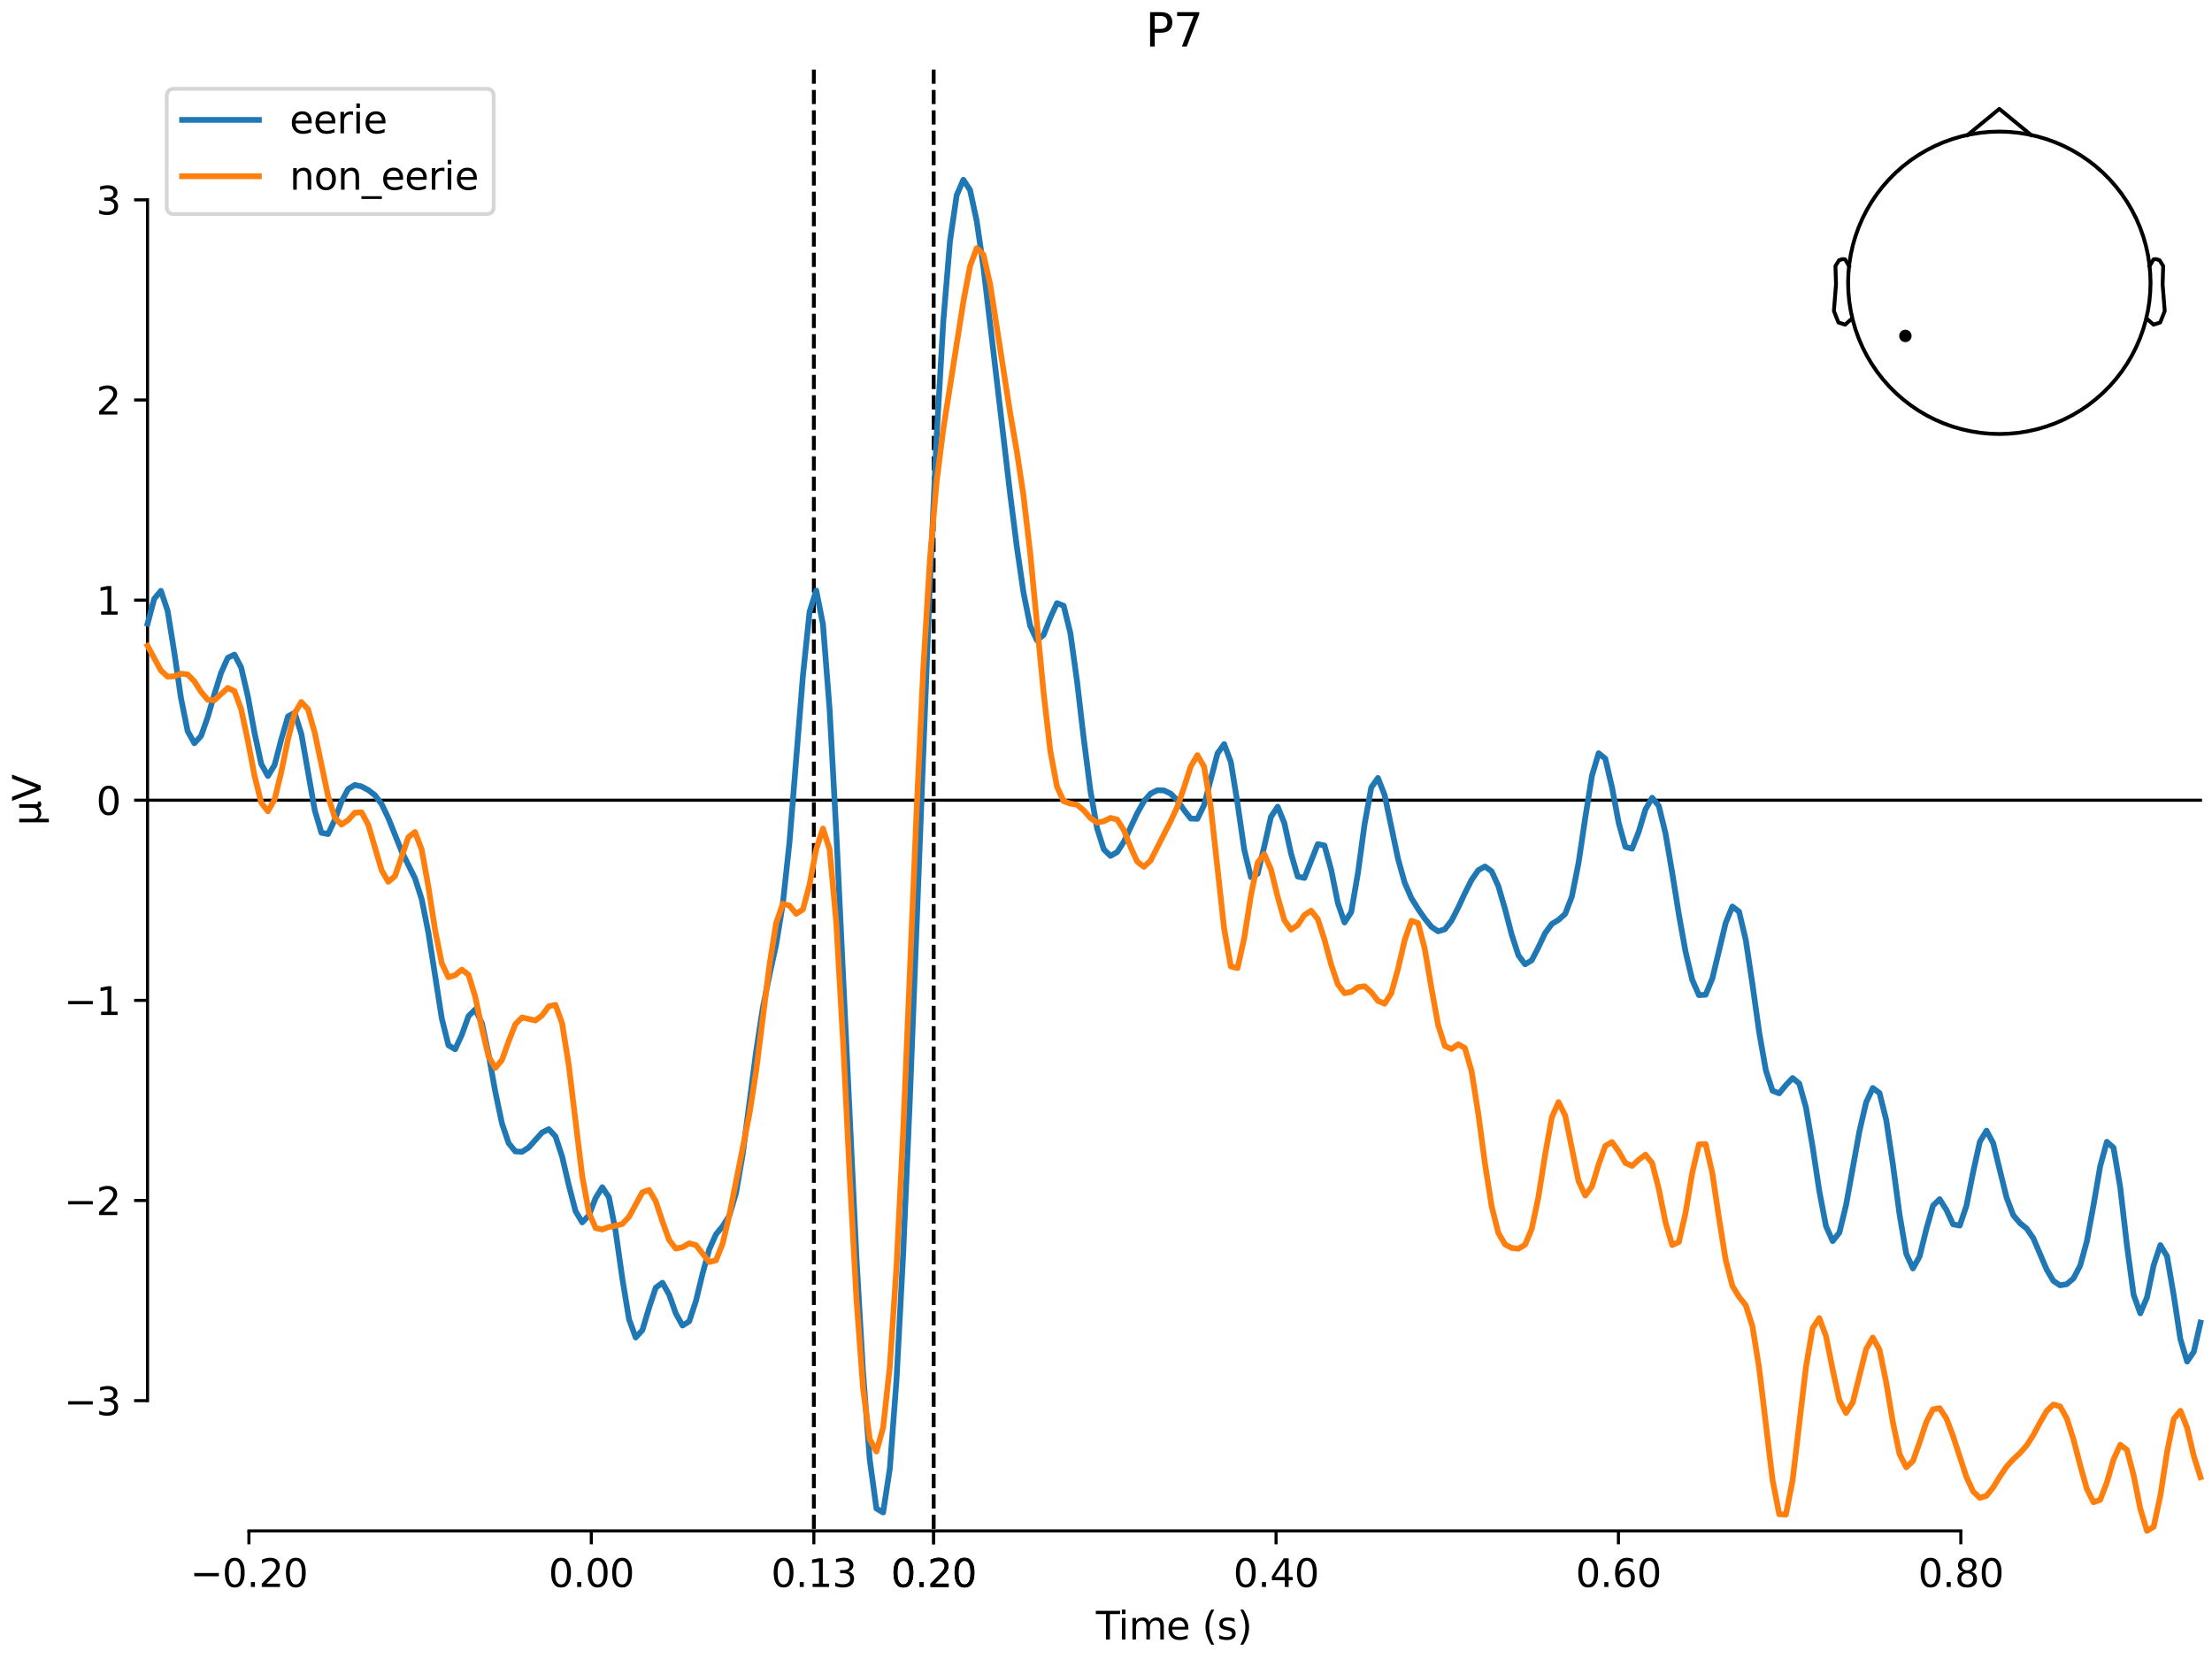 <?xml version="1.0" encoding="utf-8" standalone="no"?>
<!DOCTYPE svg PUBLIC "-//W3C//DTD SVG 1.1//EN"
  "http://www.w3.org/Graphics/SVG/1.1/DTD/svg11.dtd">
<svg xmlns:xlink="http://www.w3.org/1999/xlink" width="576pt" height="432pt" viewBox="0 0 576 432" xmlns="http://www.w3.org/2000/svg" version="1.1">
 <defs>
  <style type="text/css">*{stroke-linejoin: round; stroke-linecap: butt}</style>
 </defs>
 <g id="figure_1">
  <g id="patch_1">
   <path d="M 0 432 
L 576 432 
L 576 0 
L 0 0 
z
" style="fill: #ffffff"/>
  </g>
  <g id="axes_1">
   <g id="patch_2">
    <path d="M 38.421 398.644 
L 573 398.644 
L 573 18.118 
L 38.421 18.118 
L 38.421 398.644 
z
" style="fill: none; opacity: 0"/>
   </g>
   <g id="patch_3">
    <path d="M 38.421 364.716 
L 38.421 52.046 
" style="fill: none; stroke: #000000; stroke-width: 0.8; stroke-linejoin: miter; stroke-linecap: square"/>
   </g>
   <g id="LineCollection_1">
    <path d="M 211.924 18.118 
L 211.924 398.644 
" clip-path="url(#p5280053394)" style="fill: none; stroke-dasharray: 3.7,1.6; stroke-dashoffset: 0; stroke: #000000"/>
    <path d="M 243.128 18.118 
L 243.128 398.644 
" clip-path="url(#p5280053394)" style="fill: none; stroke-dasharray: 3.7,1.6; stroke-dashoffset: 0; stroke: #000000"/>
   </g>
   <g id="matplotlib.axis_1">
    <g id="xtick_1">
     <g id="line2d_1">
      <defs>
       <path id="mce8803fe06" d="M 0 0 
L 0 3.5 
" style="stroke: #000000; stroke-width: 0.8"/>
      </defs>
      <g>
       <use xlink:href="#mce8803fe06" x="64.819" y="398.644" style="stroke: #000000; stroke-width: 0.8"/>
      </g>
     </g>
     <g id="text_1">
      <!-- −0.20 -->
      <g transform="translate(49.496 413.242) scale(0.1 -0.1)">
       <defs>
        <path id="DejaVuSans-2212" d="M 678 2272 
L 4684 2272 
L 4684 1741 
L 678 1741 
L 678 2272 
z
" transform="scale(0.016)"/>
        <path id="DejaVuSans-30" d="M 2034 4250 
Q 1547 4250 1301 3770 
Q 1056 3291 1056 2328 
Q 1056 1369 1301 889 
Q 1547 409 2034 409 
Q 2525 409 2770 889 
Q 3016 1369 3016 2328 
Q 3016 3291 2770 3770 
Q 2525 4250 2034 4250 
z
M 2034 4750 
Q 2819 4750 3233 4129 
Q 3647 3509 3647 2328 
Q 3647 1150 3233 529 
Q 2819 -91 2034 -91 
Q 1250 -91 836 529 
Q 422 1150 422 2328 
Q 422 3509 836 4129 
Q 1250 4750 2034 4750 
z
" transform="scale(0.016)"/>
        <path id="DejaVuSans-2e" d="M 684 794 
L 1344 794 
L 1344 0 
L 684 0 
L 684 794 
z
" transform="scale(0.016)"/>
        <path id="DejaVuSans-32" d="M 1228 531 
L 3431 531 
L 3431 0 
L 469 0 
L 469 531 
Q 828 903 1448 1529 
Q 2069 2156 2228 2338 
Q 2531 2678 2651 2914 
Q 2772 3150 2772 3378 
Q 2772 3750 2511 3984 
Q 2250 4219 1831 4219 
Q 1534 4219 1204 4116 
Q 875 4013 500 3803 
L 500 4441 
Q 881 4594 1212 4672 
Q 1544 4750 1819 4750 
Q 2544 4750 2975 4387 
Q 3406 4025 3406 3419 
Q 3406 3131 3298 2873 
Q 3191 2616 2906 2266 
Q 2828 2175 2409 1742 
Q 1991 1309 1228 531 
z
" transform="scale(0.016)"/>
       </defs>
       <use xlink:href="#DejaVuSans-2212"/>
       <use xlink:href="#DejaVuSans-30" transform="translate(83.789 0)"/>
       <use xlink:href="#DejaVuSans-2e" transform="translate(147.412 0)"/>
       <use xlink:href="#DejaVuSans-32" transform="translate(179.199 0)"/>
       <use xlink:href="#DejaVuSans-30" transform="translate(242.822 0)"/>
      </g>
     </g>
    </g>
    <g id="xtick_2">
     <g id="line2d_2">
      <g>
       <use xlink:href="#mce8803fe06" x="153.973" y="398.644" style="stroke: #000000; stroke-width: 0.8"/>
      </g>
     </g>
     <g id="text_2">
      <!-- 0.00 -->
      <g transform="translate(142.84 413.242) scale(0.1 -0.1)">
       <use xlink:href="#DejaVuSans-30"/>
       <use xlink:href="#DejaVuSans-2e" transform="translate(63.623 0)"/>
       <use xlink:href="#DejaVuSans-30" transform="translate(95.41 0)"/>
       <use xlink:href="#DejaVuSans-30" transform="translate(159.033 0)"/>
      </g>
     </g>
    </g>
    <g id="xtick_3">
     <g id="line2d_3">
      <g>
       <use xlink:href="#mce8803fe06" x="211.924" y="398.644" style="stroke: #000000; stroke-width: 0.8"/>
      </g>
     </g>
     <g id="text_3">
      <!-- 0.13 -->
      <g transform="translate(200.791 413.242) scale(0.1 -0.1)">
       <defs>
        <path id="DejaVuSans-31" d="M 794 531 
L 1825 531 
L 1825 4091 
L 703 3866 
L 703 4441 
L 1819 4666 
L 2450 4666 
L 2450 531 
L 3481 531 
L 3481 0 
L 794 0 
L 794 531 
z
" transform="scale(0.016)"/>
        <path id="DejaVuSans-33" d="M 2597 2516 
Q 3050 2419 3304 2112 
Q 3559 1806 3559 1356 
Q 3559 666 3084 287 
Q 2609 -91 1734 -91 
Q 1441 -91 1130 -33 
Q 819 25 488 141 
L 488 750 
Q 750 597 1062 519 
Q 1375 441 1716 441 
Q 2309 441 2620 675 
Q 2931 909 2931 1356 
Q 2931 1769 2642 2001 
Q 2353 2234 1838 2234 
L 1294 2234 
L 1294 2753 
L 1863 2753 
Q 2328 2753 2575 2939 
Q 2822 3125 2822 3475 
Q 2822 3834 2567 4026 
Q 2313 4219 1838 4219 
Q 1578 4219 1281 4162 
Q 984 4106 628 3988 
L 628 4550 
Q 988 4650 1302 4700 
Q 1616 4750 1894 4750 
Q 2613 4750 3031 4423 
Q 3450 4097 3450 3541 
Q 3450 3153 3228 2886 
Q 3006 2619 2597 2516 
z
" transform="scale(0.016)"/>
       </defs>
       <use xlink:href="#DejaVuSans-30"/>
       <use xlink:href="#DejaVuSans-2e" transform="translate(63.623 0)"/>
       <use xlink:href="#DejaVuSans-31" transform="translate(95.41 0)"/>
       <use xlink:href="#DejaVuSans-33" transform="translate(159.033 0)"/>
      </g>
     </g>
    </g>
    <g id="xtick_4">
     <g id="line2d_4">
      <g>
       <use xlink:href="#mce8803fe06" x="243.128" y="398.644" style="stroke: #000000; stroke-width: 0.8"/>
      </g>
     </g>
     <g id="text_4">
      <!-- 0.20 -->
      <g transform="translate(231.995 413.242) scale(0.1 -0.1)">
       <use xlink:href="#DejaVuSans-30"/>
       <use xlink:href="#DejaVuSans-2e" transform="translate(63.623 0)"/>
       <use xlink:href="#DejaVuSans-32" transform="translate(95.41 0)"/>
       <use xlink:href="#DejaVuSans-30" transform="translate(159.033 0)"/>
      </g>
     </g>
    </g>
    <g id="xtick_5">
     <g id="line2d_5">
      <g>
       <use xlink:href="#mce8803fe06" x="243.128" y="398.644" style="stroke: #000000; stroke-width: 0.8"/>
      </g>
     </g>
     <g id="text_5">
      <!-- 0.20 -->
      <g transform="translate(231.995 413.242) scale(0.1 -0.1)">
       <use xlink:href="#DejaVuSans-30"/>
       <use xlink:href="#DejaVuSans-2e" transform="translate(63.623 0)"/>
       <use xlink:href="#DejaVuSans-32" transform="translate(95.41 0)"/>
       <use xlink:href="#DejaVuSans-30" transform="translate(159.033 0)"/>
      </g>
     </g>
    </g>
    <g id="xtick_6">
     <g id="line2d_6">
      <g>
       <use xlink:href="#mce8803fe06" x="332.282" y="398.644" style="stroke: #000000; stroke-width: 0.8"/>
      </g>
     </g>
     <g id="text_6">
      <!-- 0.40 -->
      <g transform="translate(321.15 413.242) scale(0.1 -0.1)">
       <defs>
        <path id="DejaVuSans-34" d="M 2419 4116 
L 825 1625 
L 2419 1625 
L 2419 4116 
z
M 2253 4666 
L 3047 4666 
L 3047 1625 
L 3713 1625 
L 3713 1100 
L 3047 1100 
L 3047 0 
L 2419 0 
L 2419 1100 
L 313 1100 
L 313 1709 
L 2253 4666 
z
" transform="scale(0.016)"/>
       </defs>
       <use xlink:href="#DejaVuSans-30"/>
       <use xlink:href="#DejaVuSans-2e" transform="translate(63.623 0)"/>
       <use xlink:href="#DejaVuSans-34" transform="translate(95.41 0)"/>
       <use xlink:href="#DejaVuSans-30" transform="translate(159.033 0)"/>
      </g>
     </g>
    </g>
    <g id="xtick_7">
     <g id="line2d_7">
      <g>
       <use xlink:href="#mce8803fe06" x="421.437" y="398.644" style="stroke: #000000; stroke-width: 0.8"/>
      </g>
     </g>
     <g id="text_7">
      <!-- 0.60 -->
      <g transform="translate(410.304 413.242) scale(0.1 -0.1)">
       <defs>
        <path id="DejaVuSans-36" d="M 2113 2584 
Q 1688 2584 1439 2293 
Q 1191 2003 1191 1497 
Q 1191 994 1439 701 
Q 1688 409 2113 409 
Q 2538 409 2786 701 
Q 3034 994 3034 1497 
Q 3034 2003 2786 2293 
Q 2538 2584 2113 2584 
z
M 3366 4563 
L 3366 3988 
Q 3128 4100 2886 4159 
Q 2644 4219 2406 4219 
Q 1781 4219 1451 3797 
Q 1122 3375 1075 2522 
Q 1259 2794 1537 2939 
Q 1816 3084 2150 3084 
Q 2853 3084 3261 2657 
Q 3669 2231 3669 1497 
Q 3669 778 3244 343 
Q 2819 -91 2113 -91 
Q 1303 -91 875 529 
Q 447 1150 447 2328 
Q 447 3434 972 4092 
Q 1497 4750 2381 4750 
Q 2619 4750 2861 4703 
Q 3103 4656 3366 4563 
z
" transform="scale(0.016)"/>
       </defs>
       <use xlink:href="#DejaVuSans-30"/>
       <use xlink:href="#DejaVuSans-2e" transform="translate(63.623 0)"/>
       <use xlink:href="#DejaVuSans-36" transform="translate(95.41 0)"/>
       <use xlink:href="#DejaVuSans-30" transform="translate(159.033 0)"/>
      </g>
     </g>
    </g>
    <g id="xtick_8">
     <g id="line2d_8">
      <g>
       <use xlink:href="#mce8803fe06" x="510.592" y="398.644" style="stroke: #000000; stroke-width: 0.8"/>
      </g>
     </g>
     <g id="text_8">
      <!-- 0.80 -->
      <g transform="translate(499.459 413.242) scale(0.1 -0.1)">
       <defs>
        <path id="DejaVuSans-38" d="M 2034 2216 
Q 1584 2216 1326 1975 
Q 1069 1734 1069 1313 
Q 1069 891 1326 650 
Q 1584 409 2034 409 
Q 2484 409 2743 651 
Q 3003 894 3003 1313 
Q 3003 1734 2745 1975 
Q 2488 2216 2034 2216 
z
M 1403 2484 
Q 997 2584 770 2862 
Q 544 3141 544 3541 
Q 544 4100 942 4425 
Q 1341 4750 2034 4750 
Q 2731 4750 3128 4425 
Q 3525 4100 3525 3541 
Q 3525 3141 3298 2862 
Q 3072 2584 2669 2484 
Q 3125 2378 3379 2068 
Q 3634 1759 3634 1313 
Q 3634 634 3220 271 
Q 2806 -91 2034 -91 
Q 1263 -91 848 271 
Q 434 634 434 1313 
Q 434 1759 690 2068 
Q 947 2378 1403 2484 
z
M 1172 3481 
Q 1172 3119 1398 2916 
Q 1625 2713 2034 2713 
Q 2441 2713 2670 2916 
Q 2900 3119 2900 3481 
Q 2900 3844 2670 4047 
Q 2441 4250 2034 4250 
Q 1625 4250 1398 4047 
Q 1172 3844 1172 3481 
z
" transform="scale(0.016)"/>
       </defs>
       <use xlink:href="#DejaVuSans-30"/>
       <use xlink:href="#DejaVuSans-2e" transform="translate(63.623 0)"/>
       <use xlink:href="#DejaVuSans-38" transform="translate(95.41 0)"/>
       <use xlink:href="#DejaVuSans-30" transform="translate(159.033 0)"/>
      </g>
     </g>
    </g>
    <g id="text_9">
     <!-- Time (s) -->
     <g transform="translate(285.381 426.92) scale(0.1 -0.1)">
      <defs>
       <path id="DejaVuSans-54" d="M -19 4666 
L 3928 4666 
L 3928 4134 
L 2272 4134 
L 2272 0 
L 1638 0 
L 1638 4134 
L -19 4134 
L -19 4666 
z
" transform="scale(0.016)"/>
       <path id="DejaVuSans-69" d="M 603 3500 
L 1178 3500 
L 1178 0 
L 603 0 
L 603 3500 
z
M 603 4863 
L 1178 4863 
L 1178 4134 
L 603 4134 
L 603 4863 
z
" transform="scale(0.016)"/>
       <path id="DejaVuSans-6d" d="M 3328 2828 
Q 3544 3216 3844 3400 
Q 4144 3584 4550 3584 
Q 5097 3584 5394 3201 
Q 5691 2819 5691 2113 
L 5691 0 
L 5113 0 
L 5113 2094 
Q 5113 2597 4934 2840 
Q 4756 3084 4391 3084 
Q 3944 3084 3684 2787 
Q 3425 2491 3425 1978 
L 3425 0 
L 2847 0 
L 2847 2094 
Q 2847 2600 2669 2842 
Q 2491 3084 2119 3084 
Q 1678 3084 1418 2786 
Q 1159 2488 1159 1978 
L 1159 0 
L 581 0 
L 581 3500 
L 1159 3500 
L 1159 2956 
Q 1356 3278 1631 3431 
Q 1906 3584 2284 3584 
Q 2666 3584 2933 3390 
Q 3200 3197 3328 2828 
z
" transform="scale(0.016)"/>
       <path id="DejaVuSans-65" d="M 3597 1894 
L 3597 1613 
L 953 1613 
Q 991 1019 1311 708 
Q 1631 397 2203 397 
Q 2534 397 2845 478 
Q 3156 559 3463 722 
L 3463 178 
Q 3153 47 2828 -22 
Q 2503 -91 2169 -91 
Q 1331 -91 842 396 
Q 353 884 353 1716 
Q 353 2575 817 3079 
Q 1281 3584 2069 3584 
Q 2775 3584 3186 3129 
Q 3597 2675 3597 1894 
z
M 3022 2063 
Q 3016 2534 2758 2815 
Q 2500 3097 2075 3097 
Q 1594 3097 1305 2825 
Q 1016 2553 972 2059 
L 3022 2063 
z
" transform="scale(0.016)"/>
       <path id="DejaVuSans-20" transform="scale(0.016)"/>
       <path id="DejaVuSans-28" d="M 1984 4856 
Q 1566 4138 1362 3434 
Q 1159 2731 1159 2009 
Q 1159 1288 1364 580 
Q 1569 -128 1984 -844 
L 1484 -844 
Q 1016 -109 783 600 
Q 550 1309 550 2009 
Q 550 2706 781 3412 
Q 1013 4119 1484 4856 
L 1984 4856 
z
" transform="scale(0.016)"/>
       <path id="DejaVuSans-73" d="M 2834 3397 
L 2834 2853 
Q 2591 2978 2328 3040 
Q 2066 3103 1784 3103 
Q 1356 3103 1142 2972 
Q 928 2841 928 2578 
Q 928 2378 1081 2264 
Q 1234 2150 1697 2047 
L 1894 2003 
Q 2506 1872 2764 1633 
Q 3022 1394 3022 966 
Q 3022 478 2636 193 
Q 2250 -91 1575 -91 
Q 1294 -91 989 -36 
Q 684 19 347 128 
L 347 722 
Q 666 556 975 473 
Q 1284 391 1588 391 
Q 1994 391 2212 530 
Q 2431 669 2431 922 
Q 2431 1156 2273 1281 
Q 2116 1406 1581 1522 
L 1381 1569 
Q 847 1681 609 1914 
Q 372 2147 372 2553 
Q 372 3047 722 3315 
Q 1072 3584 1716 3584 
Q 2034 3584 2315 3537 
Q 2597 3491 2834 3397 
z
" transform="scale(0.016)"/>
       <path id="DejaVuSans-29" d="M 513 4856 
L 1013 4856 
Q 1481 4119 1714 3412 
Q 1947 2706 1947 2009 
Q 1947 1309 1714 600 
Q 1481 -109 1013 -844 
L 513 -844 
Q 928 -128 1133 580 
Q 1338 1288 1338 2009 
Q 1338 2731 1133 3434 
Q 928 4138 513 4856 
z
" transform="scale(0.016)"/>
      </defs>
      <use xlink:href="#DejaVuSans-54"/>
      <use xlink:href="#DejaVuSans-69" transform="translate(57.959 0)"/>
      <use xlink:href="#DejaVuSans-6d" transform="translate(85.742 0)"/>
      <use xlink:href="#DejaVuSans-65" transform="translate(183.154 0)"/>
      <use xlink:href="#DejaVuSans-20" transform="translate(244.678 0)"/>
      <use xlink:href="#DejaVuSans-28" transform="translate(276.465 0)"/>
      <use xlink:href="#DejaVuSans-73" transform="translate(315.479 0)"/>
      <use xlink:href="#DejaVuSans-29" transform="translate(367.578 0)"/>
     </g>
    </g>
   </g>
   <g id="matplotlib.axis_2">
    <g id="ytick_1">
     <g id="line2d_9">
      <defs>
       <path id="me40b6f8430" d="M 0 0 
L -3.5 0 
" style="stroke: #000000; stroke-width: 0.8"/>
      </defs>
      <g>
       <use xlink:href="#me40b6f8430" x="38.421" y="364.716" style="stroke: #000000; stroke-width: 0.8"/>
      </g>
     </g>
     <g id="text_10">
      <!-- −3 -->
      <g transform="translate(16.678 368.515) scale(0.1 -0.1)">
       <use xlink:href="#DejaVuSans-2212"/>
       <use xlink:href="#DejaVuSans-33" transform="translate(83.789 0)"/>
      </g>
     </g>
    </g>
    <g id="ytick_2">
     <g id="line2d_10">
      <g>
       <use xlink:href="#me40b6f8430" x="38.421" y="312.604" style="stroke: #000000; stroke-width: 0.8"/>
      </g>
     </g>
     <g id="text_11">
      <!-- −2 -->
      <g transform="translate(16.678 316.404) scale(0.1 -0.1)">
       <use xlink:href="#DejaVuSans-2212"/>
       <use xlink:href="#DejaVuSans-32" transform="translate(83.789 0)"/>
      </g>
     </g>
    </g>
    <g id="ytick_3">
     <g id="line2d_11">
      <g>
       <use xlink:href="#me40b6f8430" x="38.421" y="260.493" style="stroke: #000000; stroke-width: 0.8"/>
      </g>
     </g>
     <g id="text_12">
      <!-- −1 -->
      <g transform="translate(16.678 264.292) scale(0.1 -0.1)">
       <use xlink:href="#DejaVuSans-2212"/>
       <use xlink:href="#DejaVuSans-31" transform="translate(83.789 0)"/>
      </g>
     </g>
    </g>
    <g id="ytick_4">
     <g id="line2d_12">
      <g>
       <use xlink:href="#me40b6f8430" x="38.421" y="208.381" style="stroke: #000000; stroke-width: 0.8"/>
      </g>
     </g>
     <g id="text_13">
      <!-- 0 -->
      <g transform="translate(25.058 212.18) scale(0.1 -0.1)">
       <use xlink:href="#DejaVuSans-30"/>
      </g>
     </g>
    </g>
    <g id="ytick_5">
     <g id="line2d_13">
      <g>
       <use xlink:href="#me40b6f8430" x="38.421" y="156.269" style="stroke: #000000; stroke-width: 0.8"/>
      </g>
     </g>
     <g id="text_14">
      <!-- 1 -->
      <g transform="translate(25.058 160.068) scale(0.1 -0.1)">
       <use xlink:href="#DejaVuSans-31"/>
      </g>
     </g>
    </g>
    <g id="ytick_6">
     <g id="line2d_14">
      <g>
       <use xlink:href="#me40b6f8430" x="38.421" y="104.158" style="stroke: #000000; stroke-width: 0.8"/>
      </g>
     </g>
     <g id="text_15">
      <!-- 2 -->
      <g transform="translate(25.058 107.957) scale(0.1 -0.1)">
       <use xlink:href="#DejaVuSans-32"/>
      </g>
     </g>
    </g>
    <g id="ytick_7">
     <g id="line2d_15">
      <g>
       <use xlink:href="#me40b6f8430" x="38.421" y="52.046" style="stroke: #000000; stroke-width: 0.8"/>
      </g>
     </g>
     <g id="text_16">
      <!-- 3 -->
      <g transform="translate(25.058 55.845) scale(0.1 -0.1)">
       <use xlink:href="#DejaVuSans-33"/>
      </g>
     </g>
    </g>
    <g id="text_17">
     <!-- µV -->
     <g transform="translate(10.599 214.982) rotate(-90) scale(0.1 -0.1)">
      <defs>
       <path id="DejaVuSans-b5" d="M 544 -1331 
L 544 3500 
L 1119 3500 
L 1119 1325 
Q 1119 872 1334 640 
Q 1550 409 1972 409 
Q 2434 409 2667 671 
Q 2900 934 2900 1459 
L 2900 3500 
L 3475 3500 
L 3475 806 
Q 3475 619 3529 530 
Q 3584 441 3700 441 
Q 3728 441 3778 458 
Q 3828 475 3916 513 
L 3916 50 
Q 3788 -22 3673 -56 
Q 3559 -91 3450 -91 
Q 3234 -91 3106 31 
Q 2978 153 2931 403 
Q 2775 156 2548 32 
Q 2322 -91 2016 -91 
Q 1697 -91 1473 31 
Q 1250 153 1119 397 
L 1119 -1331 
L 544 -1331 
z
" transform="scale(0.016)"/>
       <path id="DejaVuSans-56" d="M 1831 0 
L 50 4666 
L 709 4666 
L 2188 738 
L 3669 4666 
L 4325 4666 
L 2547 0 
L 1831 0 
z
" transform="scale(0.016)"/>
      </defs>
      <use xlink:href="#DejaVuSans-b5"/>
      <use xlink:href="#DejaVuSans-56" transform="translate(63.623 0)"/>
     </g>
    </g>
   </g>
   <g id="patch_4">
    <path d="M 64.819 398.644 
L 510.592 398.644 
" style="fill: none; stroke: #000000; stroke-width: 0.8; stroke-linejoin: miter; stroke-linecap: square"/>
   </g>
   <g id="patch_5">
    <path d="M 38.421 208.381 
L 573 208.381 
" style="fill: none; stroke: #000000; stroke-width: 0.8; stroke-linejoin: miter; stroke-linecap: square"/>
   </g>
   <g id="text_18">
    <!-- P7 -->
    <g transform="translate(298.275 12.118) scale(0.12 -0.12)">
     <defs>
      <path id="DejaVuSans-50" d="M 1259 4147 
L 1259 2394 
L 2053 2394 
Q 2494 2394 2734 2622 
Q 2975 2850 2975 3272 
Q 2975 3691 2734 3919 
Q 2494 4147 2053 4147 
L 1259 4147 
z
M 628 4666 
L 2053 4666 
Q 2838 4666 3239 4311 
Q 3641 3956 3641 3272 
Q 3641 2581 3239 2228 
Q 2838 1875 2053 1875 
L 1259 1875 
L 1259 0 
L 628 0 
L 628 4666 
z
" transform="scale(0.016)"/>
      <path id="DejaVuSans-37" d="M 525 4666 
L 3525 4666 
L 3525 4397 
L 1831 0 
L 1172 0 
L 2766 4134 
L 525 4134 
L 525 4666 
z
" transform="scale(0.016)"/>
     </defs>
     <use xlink:href="#DejaVuSans-50"/>
     <use xlink:href="#DejaVuSans-37" transform="translate(60.303 0)"/>
    </g>
   </g>
   <g id="legend_1">
    <g id="patch_6">
     <path d="M 45.421 55.753 
L 126.563 55.753 
Q 128.563 55.753 128.563 53.753 
L 128.563 25.118 
Q 128.563 23.118 126.563 23.118 
L 45.421 23.118 
Q 43.421 23.118 43.421 25.118 
L 43.421 53.753 
Q 43.421 55.753 45.421 55.753 
z
" style="fill: #ffffff; opacity: 0.8; stroke: #cccccc; stroke-linejoin: miter"/>
    </g>
    <g id="line2d_16">
     <path d="M 47.421 31.217 
L 57.421 31.217 
L 67.421 31.217 
" style="fill: none; stroke: #1f77b4; stroke-width: 1.5; stroke-linecap: square"/>
    </g>
    <g id="text_19">
     <!-- eerie -->
     <g transform="translate(75.421 34.717) scale(0.1 -0.1)">
      <defs>
       <path id="DejaVuSans-72" d="M 2631 2963 
Q 2534 3019 2420 3045 
Q 2306 3072 2169 3072 
Q 1681 3072 1420 2755 
Q 1159 2438 1159 1844 
L 1159 0 
L 581 0 
L 581 3500 
L 1159 3500 
L 1159 2956 
Q 1341 3275 1631 3429 
Q 1922 3584 2338 3584 
Q 2397 3584 2469 3576 
Q 2541 3569 2628 3553 
L 2631 2963 
z
" transform="scale(0.016)"/>
      </defs>
      <use xlink:href="#DejaVuSans-65"/>
      <use xlink:href="#DejaVuSans-65" transform="translate(61.523 0)"/>
      <use xlink:href="#DejaVuSans-72" transform="translate(123.047 0)"/>
      <use xlink:href="#DejaVuSans-69" transform="translate(164.16 0)"/>
      <use xlink:href="#DejaVuSans-65" transform="translate(191.943 0)"/>
     </g>
    </g>
    <g id="line2d_17">
     <path d="M 47.421 45.895 
L 57.421 45.895 
L 67.421 45.895 
" style="fill: none; stroke: #ff7f0e; stroke-width: 1.5; stroke-linecap: square"/>
    </g>
    <g id="text_20">
     <!-- non_eerie -->
     <g transform="translate(75.421 49.395) scale(0.1 -0.1)">
      <defs>
       <path id="DejaVuSans-6e" d="M 3513 2113 
L 3513 0 
L 2938 0 
L 2938 2094 
Q 2938 2591 2744 2837 
Q 2550 3084 2163 3084 
Q 1697 3084 1428 2787 
Q 1159 2491 1159 1978 
L 1159 0 
L 581 0 
L 581 3500 
L 1159 3500 
L 1159 2956 
Q 1366 3272 1645 3428 
Q 1925 3584 2291 3584 
Q 2894 3584 3203 3211 
Q 3513 2838 3513 2113 
z
" transform="scale(0.016)"/>
       <path id="DejaVuSans-6f" d="M 1959 3097 
Q 1497 3097 1228 2736 
Q 959 2375 959 1747 
Q 959 1119 1226 758 
Q 1494 397 1959 397 
Q 2419 397 2687 759 
Q 2956 1122 2956 1747 
Q 2956 2369 2687 2733 
Q 2419 3097 1959 3097 
z
M 1959 3584 
Q 2709 3584 3137 3096 
Q 3566 2609 3566 1747 
Q 3566 888 3137 398 
Q 2709 -91 1959 -91 
Q 1206 -91 779 398 
Q 353 888 353 1747 
Q 353 2609 779 3096 
Q 1206 3584 1959 3584 
z
" transform="scale(0.016)"/>
       <path id="DejaVuSans-5f" d="M 3263 -1063 
L 3263 -1509 
L -63 -1509 
L -63 -1063 
L 3263 -1063 
z
" transform="scale(0.016)"/>
      </defs>
      <use xlink:href="#DejaVuSans-6e"/>
      <use xlink:href="#DejaVuSans-6f" transform="translate(63.379 0)"/>
      <use xlink:href="#DejaVuSans-6e" transform="translate(124.561 0)"/>
      <use xlink:href="#DejaVuSans-5f" transform="translate(187.939 0)"/>
      <use xlink:href="#DejaVuSans-65" transform="translate(237.939 0)"/>
      <use xlink:href="#DejaVuSans-65" transform="translate(299.463 0)"/>
      <use xlink:href="#DejaVuSans-72" transform="translate(360.986 0)"/>
      <use xlink:href="#DejaVuSans-69" transform="translate(402.1 0)"/>
      <use xlink:href="#DejaVuSans-65" transform="translate(429.883 0)"/>
     </g>
    </g>
   </g>
   <g id="line2d_18">
    <path d="M 38.421 162.429 
L 40.162 155.919 
L 41.903 153.847 
L 43.644 159.038 
L 45.386 169.864 
L 47.127 181.8 
L 48.868 190.403 
L 50.61 193.532 
L 52.351 191.654 
L 54.092 186.726 
L 55.834 180.754 
L 57.575 175.186 
L 59.316 171.293 
L 61.057 170.465 
L 62.799 173.821 
L 64.54 181.316 
L 66.281 190.875 
L 68.023 198.929 
L 69.764 202.076 
L 71.505 199.199 
L 73.247 192.528 
L 74.988 186.564 
L 76.729 185.584 
L 78.47 191.111 
L 81.953 210.966 
L 83.694 216.846 
L 85.436 217.189 
L 87.177 213.465 
L 88.918 208.726 
L 90.66 205.465 
L 92.401 204.4 
L 94.142 204.793 
L 95.883 205.717 
L 97.625 207.056 
L 99.366 209.371 
L 101.107 213.004 
L 104.59 221.713 
L 108.073 228.73 
L 109.814 234.185 
L 111.555 242.897 
L 115.038 265.18 
L 116.779 272.182 
L 118.52 273.228 
L 120.262 269.447 
L 122.003 264.587 
L 123.744 262.847 
L 125.486 266.441 
L 127.227 274.554 
L 128.968 284.279 
L 130.709 292.533 
L 132.451 297.689 
L 134.192 299.828 
L 135.933 299.927 
L 137.675 298.795 
L 141.157 294.898 
L 142.899 294.036 
L 144.64 295.906 
L 146.381 301.187 
L 148.122 308.657 
L 149.864 315.369 
L 151.605 318.308 
L 153.346 316.471 
L 155.088 311.987 
L 156.829 309.147 
L 158.57 311.767 
L 160.312 320.657 
L 162.053 332.92 
L 163.794 343.516 
L 165.535 348.283 
L 167.277 346.366 
L 169.018 340.542 
L 170.759 335.304 
L 172.501 334.028 
L 174.242 337.111 
L 175.983 342.03 
L 177.725 345.173 
L 179.466 344.084 
L 181.207 338.815 
L 182.948 331.638 
L 184.69 325.334 
L 186.431 321.432 
L 188.172 319.3 
L 189.914 316.561 
L 191.655 310.679 
L 193.396 300.587 
L 196.879 273.898 
L 198.62 262.532 
L 200.361 253.895 
L 202.103 245.985 
L 203.844 235.341 
L 205.585 219.287 
L 209.068 176.081 
L 210.809 159.299 
L 212.551 153.77 
L 214.292 162.521 
L 216.033 184.78 
L 217.774 216.847 
L 222.998 327.131 
L 224.74 357.376 
L 226.481 380.07 
L 228.222 392.827 
L 229.964 393.838 
L 231.705 382.449 
L 233.446 359.378 
L 235.187 326.456 
L 236.929 286.136 
L 242.153 151.697 
L 243.894 113.679 
L 245.635 83.695 
L 247.377 62.809 
L 249.118 50.838 
L 250.859 46.811 
L 252.6 49.499 
L 254.342 57.579 
L 256.083 69.573 
L 259.566 99.08 
L 263.048 128.74 
L 264.79 142.449 
L 266.531 154.398 
L 268.272 163.009 
L 270.013 166.728 
L 271.755 165.337 
L 273.496 160.857 
L 275.237 157.056 
L 276.979 157.752 
L 278.72 164.853 
L 280.461 177.428 
L 282.203 192.308 
L 283.944 205.892 
L 285.685 215.733 
L 287.427 221.17 
L 289.168 222.871 
L 290.909 221.895 
L 292.65 219.194 
L 296.133 211.774 
L 297.874 208.655 
L 299.616 206.655 
L 301.357 205.794 
L 303.098 205.825 
L 304.84 206.658 
L 306.581 208.416 
L 308.322 210.934 
L 310.063 213.161 
L 311.805 213.217 
L 313.546 209.647 
L 317.029 196.212 
L 318.77 193.755 
L 320.511 198.43 
L 322.253 209.232 
L 323.994 221.232 
L 325.735 228.415 
L 327.476 227.539 
L 329.218 220.392 
L 330.959 212.684 
L 332.7 210.072 
L 334.442 214.325 
L 336.183 222.244 
L 337.924 228.246 
L 339.666 228.618 
L 343.148 219.803 
L 344.889 220.16 
L 346.631 226.47 
L 348.372 235.14 
L 350.113 240.205 
L 351.855 237.498 
L 353.596 227.403 
L 355.337 214.596 
L 357.079 205.055 
L 358.82 202.58 
L 360.561 207.042 
L 364.044 223.647 
L 365.785 229.875 
L 367.526 233.872 
L 369.268 236.69 
L 371.009 239.197 
L 372.75 241.36 
L 374.492 242.506 
L 376.233 241.981 
L 377.974 239.737 
L 379.715 236.34 
L 381.457 232.569 
L 383.198 229.126 
L 384.939 226.598 
L 386.681 225.629 
L 388.422 226.891 
L 390.163 230.73 
L 391.905 236.698 
L 393.646 243.374 
L 395.387 248.74 
L 397.128 251.109 
L 398.87 250.042 
L 400.611 246.655 
L 402.352 242.972 
L 404.094 240.6 
L 405.835 239.538 
L 407.576 237.976 
L 409.318 233.44 
L 411.059 224.652 
L 412.8 212.938 
L 414.541 202.02 
L 416.283 196.138 
L 418.024 197.562 
L 419.765 205.027 
L 421.507 214.287 
L 423.248 220.524 
L 424.989 221.001 
L 426.731 216.557 
L 428.472 210.772 
L 430.213 207.735 
L 431.954 209.871 
L 433.696 217.024 
L 435.437 227.255 
L 437.178 238.159 
L 438.92 247.867 
L 440.661 255.166 
L 442.402 259.124 
L 444.144 259.033 
L 445.885 254.801 
L 449.367 240.316 
L 451.109 236.063 
L 452.85 237.392 
L 454.591 244.752 
L 456.333 256.299 
L 458.074 268.727 
L 459.815 278.675 
L 461.557 284.027 
L 463.298 284.695 
L 465.039 282.565 
L 466.78 280.724 
L 468.522 282.141 
L 470.263 288.358 
L 472.004 298.628 
L 473.746 310.157 
L 475.487 319.293 
L 477.228 323.189 
L 478.97 320.966 
L 480.711 313.815 
L 484.193 294.569 
L 485.935 287.069 
L 487.676 283.314 
L 489.417 284.625 
L 491.159 291.589 
L 492.9 303.17 
L 494.641 316.264 
L 496.383 326.49 
L 498.124 330.298 
L 499.865 327.162 
L 501.606 320.108 
L 503.348 313.947 
L 505.089 312.264 
L 506.83 315.045 
L 508.572 318.807 
L 510.313 319.146 
L 512.054 314.006 
L 513.796 305.23 
L 515.537 297.325 
L 517.278 294.425 
L 519.019 297.648 
L 522.502 311.826 
L 524.243 316.429 
L 525.985 318.494 
L 527.726 319.887 
L 529.467 322.422 
L 532.95 330.579 
L 534.691 333.534 
L 536.432 334.693 
L 538.174 334.398 
L 539.915 332.915 
L 541.656 329.607 
L 543.398 323.291 
L 545.139 313.875 
L 546.88 303.715 
L 548.622 297.319 
L 550.363 298.872 
L 552.104 309.169 
L 553.845 324.259 
L 555.587 337.157 
L 557.328 341.989 
L 559.069 337.842 
L 560.811 329.46 
L 562.552 324.229 
L 564.293 327.123 
L 566.035 337.301 
L 567.776 348.738 
L 569.517 354.554 
L 571.258 352.001 
L 573 344.405 
L 573 344.405 
" style="fill: none; stroke: #1f77b4; stroke-width: 1.5; stroke-linecap: square"/>
   </g>
   <g id="line2d_19">
    <path d="M 38.421 168.178 
L 41.903 174.602 
L 43.644 176.194 
L 45.386 176.101 
L 47.127 175.416 
L 48.868 175.624 
L 50.61 177.426 
L 52.351 180.154 
L 54.092 182.211 
L 55.834 182.334 
L 59.316 179.134 
L 61.057 179.97 
L 62.799 184.71 
L 64.54 192.867 
L 66.281 202.039 
L 68.023 209.01 
L 69.764 211.279 
L 71.505 208.164 
L 73.247 201.013 
L 74.988 192.537 
L 76.729 185.725 
L 78.47 182.808 
L 80.212 184.687 
L 81.953 190.769 
L 85.436 207.346 
L 87.177 212.884 
L 88.918 214.717 
L 90.66 213.549 
L 92.401 211.618 
L 94.142 211.519 
L 95.883 214.735 
L 99.366 226.582 
L 101.107 229.622 
L 102.849 228.133 
L 106.331 218.011 
L 108.073 216.657 
L 109.814 221.262 
L 111.555 230.943 
L 113.296 242.185 
L 115.038 250.831 
L 116.779 254.48 
L 118.52 253.918 
L 120.262 252.488 
L 122.003 253.838 
L 123.744 259.487 
L 125.486 267.803 
L 127.227 275.099 
L 128.968 278.091 
L 130.709 276.047 
L 132.451 271.136 
L 134.192 266.723 
L 135.933 264.942 
L 139.416 265.734 
L 141.157 264.395 
L 142.899 262.034 
L 144.64 261.662 
L 146.381 266.508 
L 148.122 277.505 
L 151.605 306.224 
L 153.346 315.725 
L 155.088 319.773 
L 156.829 320.15 
L 158.57 319.484 
L 160.312 319.178 
L 162.053 318.711 
L 163.794 316.874 
L 167.277 310.466 
L 169.018 309.871 
L 170.759 312.815 
L 172.501 318.068 
L 174.242 322.898 
L 175.983 325.128 
L 177.725 324.759 
L 179.466 323.751 
L 181.207 324.208 
L 184.69 328.625 
L 186.431 328.202 
L 188.172 323.873 
L 189.914 316.448 
L 195.138 290.167 
L 196.879 279.027 
L 200.361 251.338 
L 202.103 240.373 
L 203.844 235.338 
L 205.585 235.82 
L 207.327 237.946 
L 209.068 236.845 
L 210.809 230.33 
L 212.551 221.095 
L 214.292 215.753 
L 216.033 221.168 
L 217.774 240.414 
L 219.516 270.948 
L 221.257 306.003 
L 222.998 337.97 
L 224.74 361.543 
L 226.481 374.771 
L 228.222 377.977 
L 229.964 371.742 
L 231.705 355.861 
L 233.446 329.866 
L 235.187 294.613 
L 238.67 211.486 
L 240.411 174.375 
L 242.153 145.586 
L 243.894 125.503 
L 245.635 111.699 
L 250.859 78.562 
L 252.6 69.284 
L 254.342 64.612 
L 256.083 66.33 
L 257.824 73.993 
L 263.048 107.581 
L 264.79 117.628 
L 266.531 129.202 
L 268.272 144.089 
L 271.755 180.413 
L 273.496 195.509 
L 275.237 204.861 
L 276.979 208.629 
L 278.72 209.252 
L 280.461 209.564 
L 282.203 211.008 
L 283.944 213.024 
L 285.685 214.182 
L 287.427 213.855 
L 289.168 212.987 
L 290.909 213.402 
L 292.65 216.177 
L 294.392 220.547 
L 296.133 224.382 
L 297.874 225.709 
L 299.616 224.094 
L 304.84 213.813 
L 306.581 210.049 
L 308.322 205.046 
L 310.063 199.599 
L 311.805 196.635 
L 313.546 199.648 
L 315.287 210.184 
L 318.77 241.885 
L 320.511 251.674 
L 322.253 252.084 
L 323.994 244.294 
L 325.735 233.197 
L 327.476 224.654 
L 329.218 222.401 
L 330.959 226.416 
L 332.7 233.517 
L 334.442 239.618 
L 336.183 242.083 
L 337.924 240.893 
L 339.666 238.272 
L 341.407 237.138 
L 343.148 239.344 
L 344.889 244.679 
L 346.631 251.174 
L 348.372 256.332 
L 350.113 258.621 
L 351.855 258.294 
L 353.596 257.048 
L 355.337 256.815 
L 357.079 258.356 
L 358.82 260.628 
L 360.561 261.361 
L 362.302 258.607 
L 364.044 252.297 
L 365.785 244.774 
L 367.526 239.774 
L 369.268 240.382 
L 371.009 247.099 
L 372.75 257.355 
L 374.492 266.921 
L 376.233 272.37 
L 377.974 273.151 
L 379.715 271.937 
L 381.457 272.894 
L 383.198 278.955 
L 384.939 289.986 
L 386.681 302.988 
L 388.422 314.112 
L 390.163 321.037 
L 391.905 324.043 
L 393.646 324.968 
L 395.387 325.166 
L 397.128 324.111 
L 398.87 319.965 
L 400.611 311.643 
L 402.352 300.621 
L 404.094 290.951 
L 405.835 286.999 
L 407.576 290.495 
L 411.059 307.589 
L 412.8 311.311 
L 414.541 308.966 
L 416.283 303.21 
L 418.024 298.382 
L 419.765 297.389 
L 421.507 299.847 
L 423.248 302.832 
L 424.989 303.599 
L 426.731 302.006 
L 428.472 300.672 
L 430.213 302.867 
L 431.954 309.612 
L 433.696 318.319 
L 435.437 324.201 
L 437.178 323.417 
L 438.92 315.817 
L 440.661 305.388 
L 442.402 297.99 
L 444.144 297.904 
L 445.885 305.48 
L 447.626 317.203 
L 449.367 328.088 
L 451.109 334.846 
L 452.85 337.706 
L 454.591 339.893 
L 456.333 345.387 
L 458.074 356.196 
L 461.557 385.315 
L 463.298 394.293 
L 465.039 394.4 
L 466.78 385.532 
L 470.263 356.038 
L 472.004 345.821 
L 473.746 343.229 
L 475.487 347.939 
L 477.228 356.653 
L 478.97 364.628 
L 480.711 367.926 
L 482.452 365.213 
L 485.935 351.322 
L 487.676 348.298 
L 489.417 351.468 
L 491.159 359.945 
L 492.9 370.351 
L 494.641 378.638 
L 496.383 382.082 
L 498.124 380.44 
L 499.865 375.581 
L 501.606 370.312 
L 503.348 366.976 
L 505.089 366.695 
L 506.83 369.336 
L 508.572 373.971 
L 512.054 384.602 
L 513.796 388.37 
L 515.537 390.041 
L 517.278 389.499 
L 519.019 387.314 
L 520.761 384.48 
L 522.502 381.921 
L 524.243 380 
L 525.985 378.383 
L 527.726 376.422 
L 529.467 373.703 
L 531.209 370.437 
L 532.95 367.43 
L 534.691 365.726 
L 536.432 366.22 
L 538.174 369.315 
L 539.915 374.762 
L 541.656 381.479 
L 543.398 387.658 
L 545.139 391.183 
L 546.88 390.563 
L 548.622 386.048 
L 550.363 380.031 
L 552.104 376.214 
L 553.845 377.528 
L 555.587 384.15 
L 557.328 392.873 
L 559.069 398.644 
L 560.811 397.57 
L 562.552 389.46 
L 564.293 378.197 
L 566.035 369.489 
L 567.776 367.358 
L 569.517 371.805 
L 571.258 379.129 
L 573 384.664 
L 573 384.664 
" style="fill: none; stroke: #ff7f0e; stroke-width: 1.5; stroke-linecap: square"/>
   </g>
  </g>
  <g id="axes_2">
   <g id="PathCollection_1">
    <defs>
     <path id="m75187bc7e1" d="M 0 1.118 
C 0.297 1.118 0.581 1 0.791 0.791 
C 1 0.581 1.118 0.297 1.118 0 
C 1.118 -0.297 1 -0.581 0.791 -0.791 
C 0.581 -1 0.297 -1.118 0 -1.118 
C -0.297 -1.118 -0.581 -1 -0.791 -0.791 
C -1 -0.581 -1.118 -0.297 -1.118 0 
C -1.118 0.297 -1 0.581 -0.791 0.791 
C -0.581 1 -0.297 1.118 0 1.118 
z
" style="stroke: #000000"/>
    </defs>
    <g clip-path="url(#p8e0e41fc4f)">
     <use xlink:href="#m75187bc7e1" x="496.159" y="87.474" style="stroke: #000000"/>
    </g>
   </g>
   <g id="matplotlib.axis_3"/>
   <g id="matplotlib.axis_4"/>
   <g id="line2d_20">
    <path d="M 559.991 73.637 
L 559.913 71.165 
L 559.681 68.702 
L 559.294 66.259 
L 558.754 63.845 
L 558.064 61.47 
L 557.226 59.143 
L 556.244 56.873 
L 555.121 54.669 
L 553.862 52.54 
L 552.471 50.494 
L 550.955 48.539 
L 549.32 46.684 
L 547.571 44.935 
L 545.715 43.299 
L 543.761 41.783 
L 541.715 40.393 
L 539.586 39.134 
L 537.382 38.011 
L 535.112 37.028 
L 532.785 36.191 
L 530.409 35.5 
L 527.995 34.961 
L 525.552 34.574 
L 523.09 34.341 
L 520.618 34.263 
L 518.145 34.341 
L 515.683 34.574 
L 513.24 34.961 
L 510.826 35.5 
L 508.451 36.191 
L 506.123 37.028 
L 503.853 38.011 
L 501.649 39.134 
L 499.52 40.393 
L 497.474 41.783 
L 495.52 43.299 
L 493.665 44.935 
L 491.916 46.684 
L 490.28 48.539 
L 488.764 50.494 
L 487.373 52.54 
L 486.114 54.669 
L 484.991 56.873 
L 484.009 59.143 
L 483.171 61.47 
L 482.481 63.845 
L 481.941 66.259 
L 481.555 68.702 
L 481.322 71.165 
L 481.244 73.637 
L 481.322 76.109 
L 481.555 78.572 
L 481.941 81.015 
L 482.481 83.429 
L 483.171 85.804 
L 484.009 88.131 
L 484.991 90.401 
L 486.114 92.605 
L 487.373 94.734 
L 488.764 96.78 
L 490.28 98.735 
L 491.916 100.59 
L 493.665 102.339 
L 495.52 103.975 
L 497.474 105.491 
L 499.52 106.881 
L 501.649 108.14 
L 503.853 109.263 
L 506.123 110.246 
L 508.451 111.084 
L 510.826 111.774 
L 513.24 112.313 
L 515.683 112.7 
L 518.145 112.933 
L 520.618 113.011 
L 523.09 112.933 
L 525.552 112.7 
L 527.995 112.313 
L 530.409 111.774 
L 532.785 111.084 
L 535.112 110.246 
L 537.382 109.263 
L 539.586 108.14 
L 541.715 106.881 
L 543.761 105.491 
L 545.715 103.975 
L 547.571 102.339 
L 549.32 100.59 
L 550.955 98.735 
L 552.471 96.78 
L 553.862 94.734 
L 555.121 92.605 
L 556.244 90.401 
L 557.226 88.131 
L 558.064 85.804 
L 558.754 83.429 
L 559.294 81.015 
L 559.681 78.572 
L 559.913 76.109 
L 559.991 73.637 
" style="fill: none; stroke: #000000; stroke-linecap: square"/>
   </g>
   <g id="line2d_21">
    <path d="M 512.371 35.137 
L 520.618 28.357 
L 528.864 35.137 
" style="fill: none; stroke: #000000; stroke-linecap: square"/>
   </g>
   <g id="line2d_22">
    <path d="M 481.48 69.267 
L 480.457 67.534 
L 479.827 67.471 
L 478.89 67.762 
L 477.945 69.267 
L 478.094 74.07 
L 477.543 80.976 
L 478.724 83.977 
L 480.457 84.536 
L 482.11 83.079 
" style="fill: none; stroke: #000000; stroke-linecap: square"/>
   </g>
   <g id="line2d_23">
    <path d="M 559.755 69.267 
L 560.779 67.534 
L 561.409 67.471 
L 562.346 67.762 
L 563.291 69.267 
L 563.141 74.07 
L 563.692 80.976 
L 562.511 83.977 
L 560.779 84.536 
L 559.125 83.079 
" style="fill: none; stroke: #000000; stroke-linecap: square"/>
   </g>
  </g>
 </g>
 <defs>
  <clipPath id="p5280053394">
   <rect x="38.421" y="18.118" width="534.579" height="380.525"/>
  </clipPath>
  <clipPath id="p8e0e41fc4f">
   <rect x="473.235" y="24.125" width="94.764" height="93.118"/>
  </clipPath>
 </defs>
</svg>
